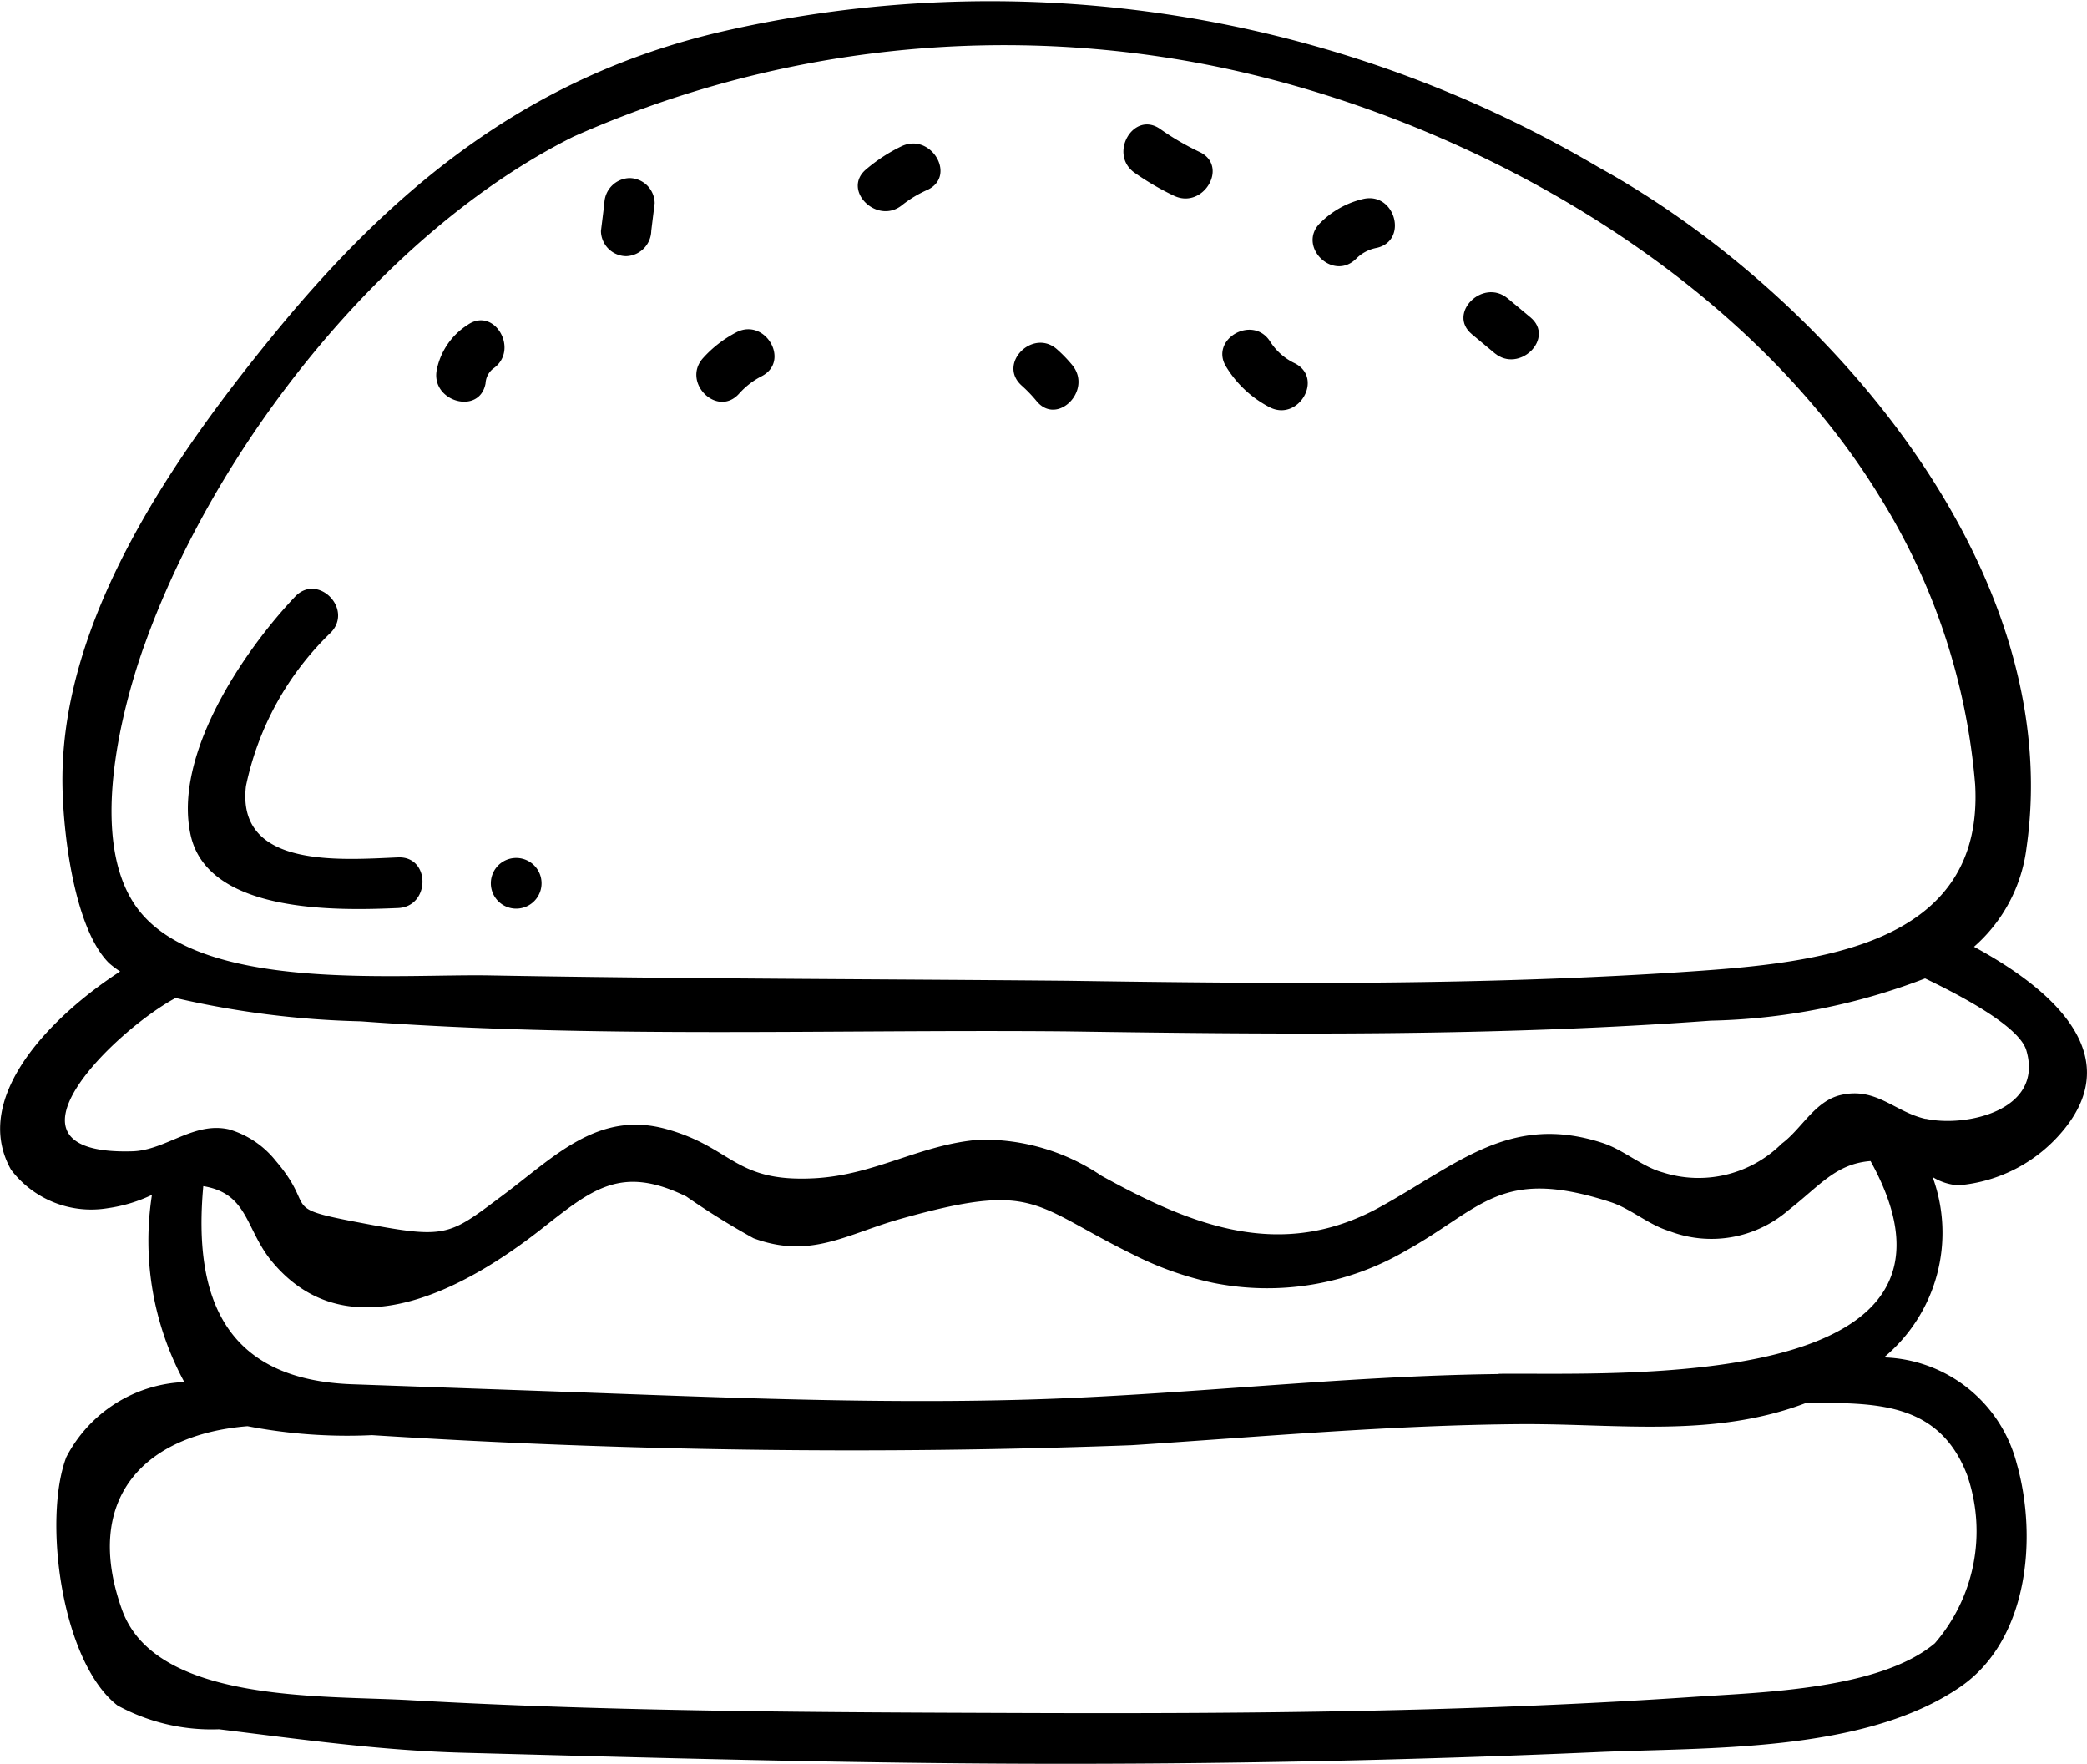 <svg xmlns="http://www.w3.org/2000/svg" width="41.477" height="35.051" viewBox="0 0 41.477 35.051">
  <g id="Group_2664" data-name="Group 2664" transform="translate(0 0)">
    <path id="Path_1861" data-name="Path 1861" d="M354.962,167.1a3.125,3.125,0,0,0,1.044-1.97c.8-5.549-4.016-11.044-8.5-13.519a23.8,23.8,0,0,0-17.464-2.691c-3.776.884-6.447,3.047-8.863,6-1.953,2.389-4.175,5.554-4.207,8.788-.011,1,.216,3.014.928,3.718a1.946,1.946,0,0,0,.219.164c-1.312.849-2.988,2.481-2.169,3.94a2,2,0,0,0,1.926.764,3.013,3.013,0,0,0,.875-.264,5.89,5.89,0,0,0,.643,3.72,2.766,2.766,0,0,0-2.345,1.492c-.467,1.228-.1,4.07,1.018,4.935a3.9,3.9,0,0,0,2.016.473c1.624.2,3.211.423,4.85.467,3.737.1,7.476.206,11.215.218q5.654.018,11.3-.229c2.181-.1,5.319.025,7.244-1.3,1.346-.924,1.539-2.962,1.118-4.441a2.814,2.814,0,0,0-2.637-2.105,3.222,3.222,0,0,0,.967-3.584,1.11,1.11,0,0,0,.509.164,3.028,3.028,0,0,0,2.119-1.131C358.011,169.156,356.365,167.858,354.962,167.1Zm-36.378-5.945c1.392-3.956,4.754-8.264,8.543-10.155a21.086,21.086,0,0,1,11.926-1.549c5.331.859,11.2,4.048,14.053,8.733a12.782,12.782,0,0,1,1.879,5.69c.183,3.223-3.15,3.546-5.662,3.717-4.13.281-8.247.245-12.382.184-3.823-.035-7.647-.037-11.47-.106-1.876-.034-5.783.346-7.019-1.346C317.488,165,318.12,162.467,318.584,161.151Zm36.256,16.486a3.406,3.406,0,0,1-.656,3.3c-1.092.918-3.434.974-4.773,1.064-4.407.3-8.85.337-13.266.322-4.076-.014-8.187-.025-12.258-.255-1.731-.1-5.065.068-5.732-1.8-.78-2.182.416-3.477,2.495-3.645a10.464,10.464,0,0,0,2.474.178,150.541,150.541,0,0,0,15.1.2c2.585-.168,5.148-.4,7.742-.419,1.946-.01,3.835.28,5.677-.428C352.924,176.18,354.271,176.09,354.84,177.636Zm-9.324-2.05c-3.172.037-6.317.427-9.486.511-2.972.08-5.945-.045-8.914-.153l-4.382-.155c-2.523-.089-3.167-1.7-2.963-3.937.9.147.833.857,1.367,1.5,1.538,1.85,3.914.482,5.355-.65,1.008-.792,1.581-1.278,2.876-.646a15.158,15.158,0,0,0,1.338.831c1.137.421,1.855-.086,2.929-.387,2.691-.756,2.61-.27,4.616.711a6.489,6.489,0,0,0,1.588.562,5.451,5.451,0,0,0,3.831-.639c1.519-.842,1.872-1.68,4.073-.964.4.132.744.445,1.156.572a2.338,2.338,0,0,0,2.373-.412c.616-.478.937-.923,1.633-.977C355.455,175.97,347.864,175.559,345.516,175.586Zm8.487-5.07c-.622-.139-.986-.642-1.694-.474-.514.122-.772.673-1.167.964a2.345,2.345,0,0,1-2.367.572c-.407-.111-.778-.448-1.189-.583-1.835-.6-2.873.413-4.424,1.269-1.968,1.087-3.744.372-5.539-.618a4.168,4.168,0,0,0-2.43-.717c-1.175.092-2.058.7-3.274.766-1.6.086-1.618-.613-2.953-.98s-2.2.534-3.185,1.275c-1.086.812-1.135.914-2.649.634-1.956-.363-1.047-.252-1.918-1.272a1.85,1.85,0,0,0-.93-.628c-.7-.163-1.261.416-1.921.435-2.921.087-.34-2.406.858-3.047a18.11,18.11,0,0,0,3.68.464c4.65.345,9.378.157,14.039.2,4.268.063,8.528.1,12.789-.213a12.588,12.588,0,0,0,4.261-.839c.478.231,1.858.906,2.012,1.428C356.358,170.359,354.788,170.692,354,170.517Z" transform="translate(-315.731 -148.284)"/>
    <path id="Path_1862" data-name="Path 1862" d="M325.1,170.9c.645-.027.649-1.034,0-1.007-1.126.047-3.217.23-3.023-1.418a5.908,5.908,0,0,1,1.69-3.053c.446-.47-.265-1.183-.712-.712-1.018,1.072-2.428,3.143-2.078,4.737C321.322,171.023,323.926,170.95,325.1,170.9Z" transform="translate(-317.189 -152.854)"/>
    <path id="Path_1863" data-name="Path 1863" d="M329.806,173a.5.5,0,0,0,0-1.008A.5.5,0,0,0,329.806,173Z" transform="translate(-319.547 -154.942)"/>
    <path id="Path_1864" data-name="Path 1864" d="M332.835,154.754a.515.515,0,0,0,.5-.5c.022-.184.045-.367.068-.552a.506.506,0,0,0-.5-.5.515.515,0,0,0-.5.5c-.022.184-.045.368-.068.552A.507.507,0,0,0,332.835,154.754Z" transform="translate(-320.392 -149.663)"/>
    <path id="Path_1865" data-name="Path 1865" d="M340.319,153.471a2.3,2.3,0,0,1,.5-.3c.588-.273.076-1.141-.508-.87a3.267,3.267,0,0,0-.707.459C339.106,153.172,339.822,153.88,340.319,153.471Z" transform="translate(-322.388 -149.397)"/>
    <path id="Path_1866" data-name="Path 1866" d="M347.781,153.141c.583.276,1.094-.591.509-.87a5.27,5.27,0,0,1-.784-.457c-.531-.373-1.035.5-.508.87A5.378,5.378,0,0,0,347.781,153.141Z" transform="translate(-324.448 -149.25)"/>
    <path id="Path_1867" data-name="Path 1867" d="M352.866,154.967a.774.774,0,0,1,.413-.219c.631-.145.364-1.116-.268-.972a1.767,1.767,0,0,0-.857.478C351.692,154.71,352.4,155.422,352.866,154.967Z" transform="translate(-325.917 -149.822)"/>
    <path id="Path_1868" data-name="Path 1868" d="M344.2,158.915c.409.5,1.117-.212.712-.712a2.764,2.764,0,0,0-.3-.312c-.479-.434-1.193.275-.712.712A2.752,2.752,0,0,1,344.2,158.915Z" transform="translate(-323.599 -150.944)"/>
    <path id="Path_1869" data-name="Path 1869" d="M335.821,158.664a1.545,1.545,0,0,1,.453-.35c.575-.3.066-1.17-.508-.87a2.344,2.344,0,0,0-.657.508C334.674,158.431,335.384,159.146,335.821,158.664Z" transform="translate(-321.134 -150.839)"/>
    <path id="Path_1870" data-name="Path 1870" d="M350.444,158.934c.575.3,1.086-.573.508-.87a1.176,1.176,0,0,1-.493-.434c-.347-.545-1.218-.04-.87.508A2.188,2.188,0,0,0,350.444,158.934Z" transform="translate(-325.216 -150.843)"/>
    <path id="Path_1871" data-name="Path 1871" d="M328.767,158.388a.4.4,0,0,1,.152-.294c.529-.367.026-1.241-.508-.869a1.38,1.38,0,0,0-.615.9C327.68,158.754,328.65,159.025,328.767,158.388Z" transform="translate(-319.117 -150.769)"/>
    <path id="Path_1872" data-name="Path 1872" d="M356.789,157.569c.495.412,1.211-.3.712-.712l-.449-.374c-.495-.412-1.21.3-.712.712Z" transform="translate(-327.087 -150.552)"/>
  </g>
</svg>
